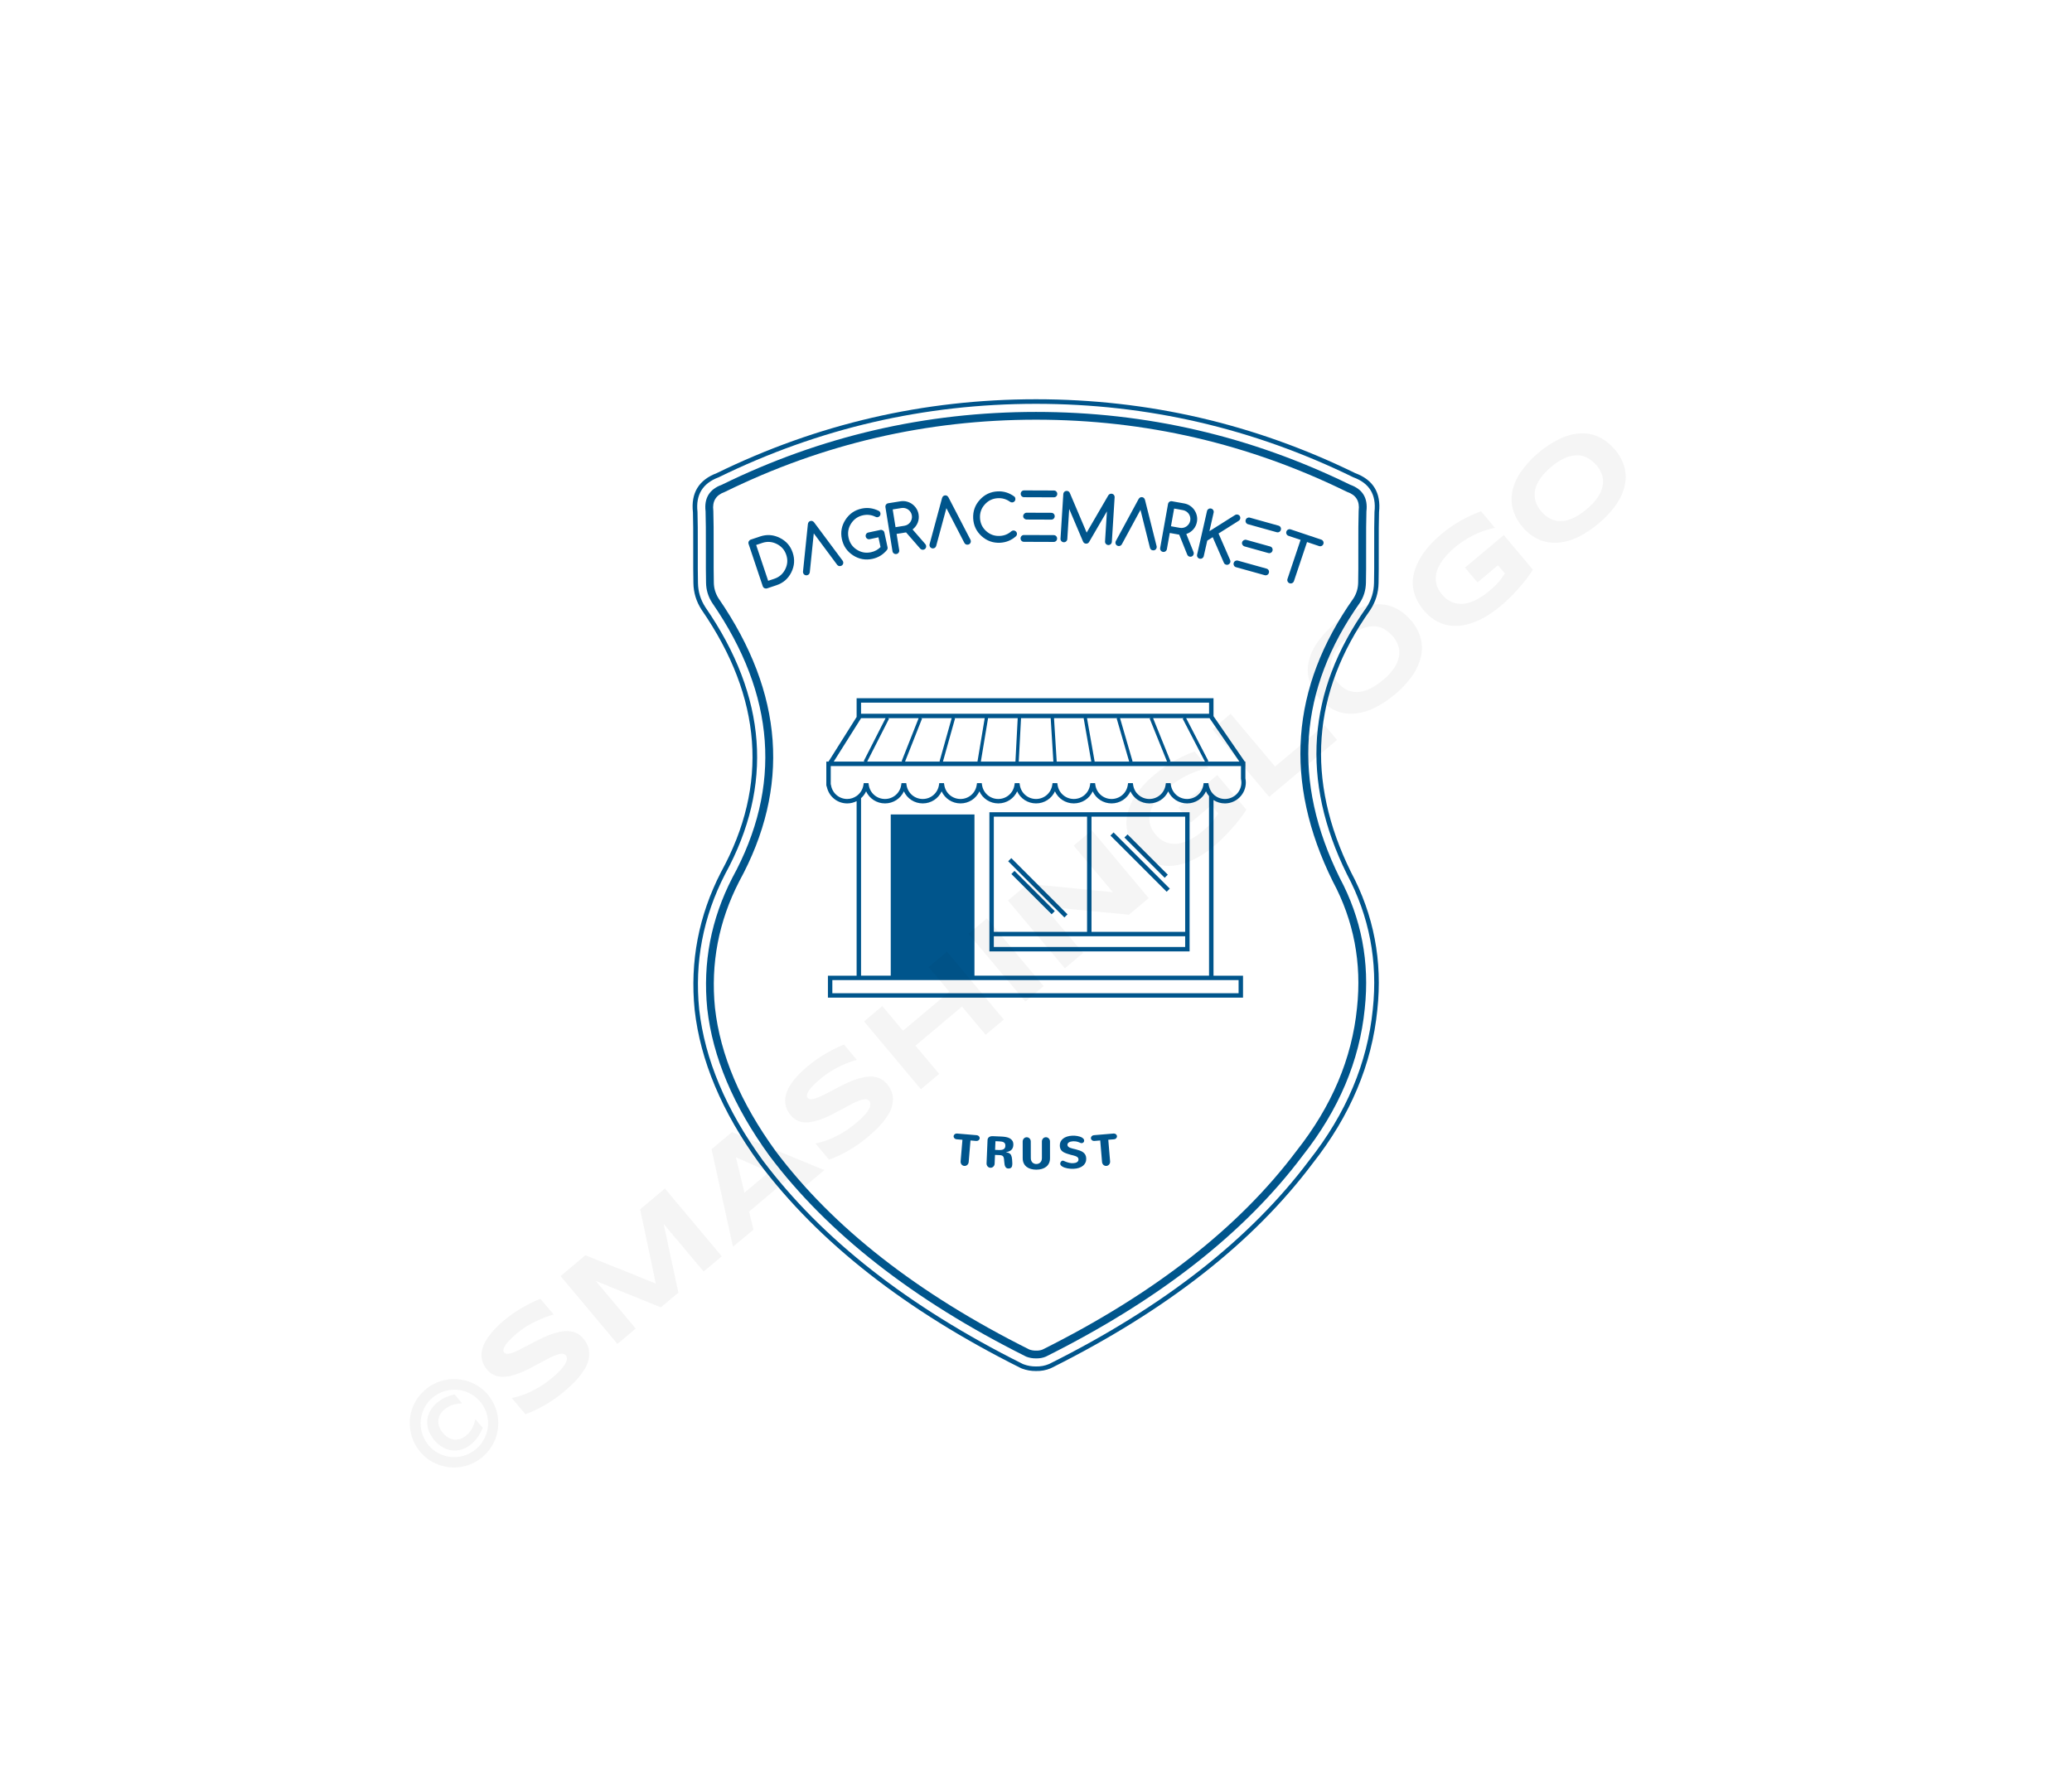 <svg xmlns:mydata="http://www.w3.org/2000/svg" mydata:contrastcolor="ffffff" mydata:template="SingleColorHex1" mydata:presentation="2.5" mydata:layouttype="undefined" mydata:specialfontid="undefined" mydata:id1="008" mydata:id2="027" mydata:companyname="Dagracemarket" mydata:companytagline="trust" version="1.1" xmlns="http://www.w3.org/2000/svg" xmlns:xlink="http://www.w3.org/1999/xlink" viewBox="0 0 550 470"><g fill="#00558c" fill-rule="none" stroke="none" stroke-width="1" stroke-linecap="butt" stroke-linejoin="miter" stroke-miterlimit="10" stroke-dasharray="" stroke-dashoffset="0" font-family="none" font-weight="none" font-size="none" text-anchor="none" style="mix-blend-mode: normal"><g data-paper-data="{&quot;isGlobalGroup&quot;:true,&quot;bounds&quot;:{&quot;x&quot;:183.8512726191157,&quot;y&quot;:106,&quot;width&quot;:182.29745476176865,&quot;height&quot;:258.00000000000006}}"><g data-paper-data="{&quot;fillRule&quot;:&quot;evenodd&quot;,&quot;fillRuleOriginal&quot;:&quot;evenodd&quot;,&quot;isIcon&quot;:true,&quot;iconStyle&quot;:&quot;standalone&quot;,&quot;selectedEffects&quot;:{&quot;container&quot;:&quot;&quot;,&quot;transformation&quot;:&quot;&quot;,&quot;pattern&quot;:&quot;&quot;},&quot;bounds&quot;:{&quot;x&quot;:219.33941352388854,&quot;y&quot;:185.3720663851387,&quot;width&quot;:111.35607435039407,&quot;height&quot;:79.49328196539611},&quot;iconType&quot;:&quot;icon&quot;,&quot;rawIconId&quot;:&quot;101810&quot;,&quot;combineTerms&quot;:&quot;store&quot;,&quot;isDetailed&quot;:false,&quot;suitableAsStandaloneIcon&quot;:true}" fill-rule="evenodd"><path d="M330.695,207.749c0,3.06 -2.49,5.55 -5.551,5.55c-1.115,0 -2.155,-0.326 -3.025,-0.895v46.631h7.832v5.831h-110.186v-5.831h7.619v-46.337c-0.752,0.381 -1.597,0.601 -2.496,0.601c-2.577,0 -4.76,-1.742 -5.367,-4.208l-0.182,-0.588v-6.303h0.581l7.464,-11.854v-4.975h94.734v4.765l8.293,12.063h0.172v0.25l0.016,0.925h-0.016v3.288c0.075,0.366 0.111,0.731 0.111,1.086zM320.942,186.546h-92.383v2.953h92.383zM253.294,190.673l0.22,0.062l-3.218,11.465h9.258l-0.088,-0.015l1.918,-11.513zM320.479,202.2h1.641l6.874,-0.001l-6.871,-9.991l-0.588,-0.854l-0.469,-0.681h-6.205l5.898,11.382zM228.56,190.686l-1.175,1.865l-6.076,9.649h8.245l-0.28,-0.142l5.796,-11.384h-6.502zM243.845,190.674h-8.14l0.279,0.142l-5.796,11.384h9.41l-0.264,-0.105zM252.616,190.674h-8.129l0.265,0.103l-4.511,11.423h9.378l-0.22,-0.062zM262.183,190.674l0.091,0.015l-1.916,11.511h9.182l0.605,-11.526zM278.9,190.674h-7.874l-0.606,11.526h9.191zM279.781,190.674l0.712,11.526l9.184,0.001l-2.025,-11.508l0.112,-0.02zM296.638,190.674h-8.097l2.027,11.509l-0.108,0.019h9.276l-3.324,-11.462zM305.442,190.674h-8.13l3.324,11.462l-0.227,0.065h9.38l-4.615,-11.418zM310.431,202.2h9.411l-5.9,-11.381l0.281,-0.146h-8.142l4.615,11.419zM220.515,203.376v4.813l0.068,0.223c0.33,2.151 2.141,3.711 4.305,3.711c0.93,0 1.785,-0.301 2.496,-0.802c0.212,-0.148 0.406,-0.314 0.588,-0.497c0.222,-0.223 0.418,-0.468 0.588,-0.737c0.312,-0.497 0.54,-1.057 0.636,-1.674l0.077,-0.498h1.261l0.076,0.498c0.33,2.151 2.141,3.711 4.305,3.711c2.165,0 3.977,-1.56 4.307,-3.711l0.077,-0.498h1.261l0.076,0.498c0.33,2.151 2.141,3.711 4.305,3.711c2.164,0 3.974,-1.56 4.305,-3.711l0.076,-0.498h1.255l0.077,0.498c0.33,2.151 2.141,3.711 4.306,3.711c2.165,0 3.976,-1.56 4.306,-3.711l0.077,-0.498h1.256l0.077,0.498c0.331,2.15 2.142,3.711 4.305,3.711c2.165,0 3.975,-1.56 4.306,-3.711l0.077,-0.498h1.262l0.077,0.498c0.33,2.15 2.14,3.71 4.305,3.71c2.165,0 3.976,-1.56 4.306,-3.711l0.077,-0.498h1.262l0.077,0.498c0.332,2.151 2.144,3.711 4.306,3.711c2.164,0 3.974,-1.56 4.305,-3.711l0.077,-0.498h1.261l0.077,0.498c0.332,2.151 2.144,3.711 4.306,3.711c2.164,0 3.974,-1.56 4.304,-3.71l0.077,-0.498h1.266l0.077,0.498c0.331,2.151 2.141,3.711 4.305,3.711c2.164,0 3.975,-1.56 4.305,-3.71l0.077,-0.498h1.256l0.077,0.498c0.332,2.151 2.144,3.711 4.307,3.711c2.164,0 3.975,-1.56 4.306,-3.711l0.077,-0.498h1.261l0.077,0.498c0.025,0.147 0.068,0.285 0.105,0.426c0.126,0.487 0.324,0.935 0.589,1.336c0.173,0.259 0.368,0.497 0.589,0.712c0.787,0.766 1.849,1.237 3.025,1.237c2.414,0 4.377,-1.963 4.377,-4.376c0,-0.294 -0.032,-0.599 -0.096,-0.906l-0.014,-0.12v-3.347zM258.664,259.034h62.269v-47.668c-0.321,-0.38 -0.598,-0.802 -0.812,-1.264c-0.885,1.917 -2.806,3.196 -5.012,3.196c-2.208,0 -4.127,-1.277 -5.012,-3.194c-0.886,1.917 -2.803,3.194 -5.013,3.194c-2.207,0 -4.126,-1.278 -5.011,-3.197c-0.885,1.918 -2.803,3.197 -5.013,3.197c-2.206,0 -4.124,-1.277 -5.009,-3.196c-0.889,1.918 -2.803,3.196 -5.012,3.196c-2.207,0 -4.126,-1.278 -5.011,-3.196c-0.888,1.917 -2.806,3.196 -5.014,3.196c-2.208,0 -4.127,-1.277 -5.012,-3.194c-0.886,1.917 -2.806,3.194 -5.013,3.194c-2.207,0 -4.126,-1.277 -5.012,-3.194c-0.886,1.917 -2.805,3.194 -5.013,3.194c-2.208,0 -4.127,-1.277 -5.013,-3.194c-0.886,1.917 -2.803,3.194 -5.012,3.194c-2.208,0 -4.126,-1.277 -5.012,-3.194c-0.888,1.917 -2.806,3.194 -5.014,3.194c-2.208,0 -4.127,-1.277 -5.012,-3.194c-0.322,0.696 -0.783,1.305 -1.342,1.801v47.129h7.881v-42.807h22.224zM262.63,215.641v36.947h53.142v-36.947zM263.804,216.815h24.753v30.577h-24.753zM314.595,247.393h-24.863v-30.578h24.863zM309.686,236.751l0.829,-0.829l-14.922,-14.922l-0.416,0.416l-0.416,0.415zM309.571,232.632l0.416,-0.416l-10.69,-10.689l-0.83,0.83l10.69,10.687zM268.446,227.826l-0.83,0.83l14.92,14.921l0.832,-0.832zM268.463,232.04l10.689,10.689l0.829,-0.829l-10.687,-10.689zM314.595,251.414h-50.791v-2.847h50.791zM220.94,263.69h107.837v-3.482h-107.837z" data-paper-data="{&quot;isPathIcon&quot;:true}"></path></g><g fill-rule="nonzero"><path d="M205.541,153.655c1.311,-0.439 2.275,-1.278 2.891,-2.517c0.312,-0.627 0.491,-1.255 0.538,-1.886c0.047,-0.631 -0.042,-1.28 -0.266,-1.949c-0.437,-1.305 -1.279,-2.268 -2.525,-2.889c-1.246,-0.62 -2.521,-0.712 -3.827,-0.275l-1.634,0.548l3.188,9.515zM201.778,142.425c1.78,-0.596 3.516,-0.473 5.208,0.37c0.85,0.423 1.558,0.958 2.126,1.605c0.568,0.647 1.003,1.423 1.307,2.329c0.598,1.785 0.476,3.524 -0.367,5.217c-0.839,1.685 -2.152,2.827 -3.937,3.425l-2.492,0.835c-0.119,0.04 -0.238,0.054 -0.359,0.044c-0.121,-0.011 -0.233,-0.041 -0.336,-0.09c-0.104,-0.049 -0.196,-0.119 -0.277,-0.209c-0.081,-0.09 -0.142,-0.194 -0.181,-0.313l-3.763,-11.23c-0.04,-0.119 -0.054,-0.238 -0.044,-0.359c0.011,-0.121 0.042,-0.232 0.095,-0.333c0.053,-0.102 0.124,-0.193 0.214,-0.274c0.09,-0.081 0.194,-0.142 0.313,-0.181z" data-paper-data="{&quot;glyphName&quot;:&quot;D&quot;,&quot;glyphIndex&quot;:0,&quot;firstGlyphOfWord&quot;:true,&quot;word&quot;:1}"></path><path d="M214.954,151.949c-0.072,0.403 -0.291,0.656 -0.659,0.757c-0.126,0.035 -0.247,0.045 -0.364,0.029c-0.116,-0.015 -0.225,-0.052 -0.327,-0.109c-0.101,-0.058 -0.188,-0.132 -0.261,-0.225c-0.073,-0.092 -0.126,-0.201 -0.161,-0.327c-0.032,-0.115 -0.04,-0.24 -0.023,-0.374l1.29,-12.543c0.064,-0.454 0.285,-0.733 0.663,-0.838c0.378,-0.104 0.711,0.022 0.999,0.38l7.529,10.114c0.081,0.102 0.138,0.213 0.171,0.333c0.035,0.126 0.045,0.247 0.029,0.364c-0.015,0.116 -0.052,0.225 -0.109,0.327c-0.058,0.101 -0.134,0.189 -0.229,0.262c-0.095,0.073 -0.203,0.127 -0.323,0.16c-0.384,0.106 -0.704,0.002 -0.962,-0.31l-6.202,-8.346z" data-paper-data="{&quot;glyphName&quot;:&quot;Λ&quot;,&quot;glyphIndex&quot;:1,&quot;word&quot;:1}"></path><path d="M235.597,145.296c0.05,0.234 0.004,0.465 -0.139,0.693c-1.028,1.256 -2.32,2.052 -3.877,2.386c-1.847,0.397 -3.56,0.084 -5.141,-0.938c-1.581,-1.022 -2.57,-2.456 -2.966,-4.303c-0.395,-1.841 -0.082,-3.552 0.94,-5.133c1.026,-1.588 2.46,-2.579 4.301,-2.975c1.58,-0.339 3.118,-0.126 4.615,0.641c0.187,0.111 0.308,0.297 0.364,0.559c0.027,0.128 0.03,0.249 0.009,0.365c-0.022,0.115 -0.064,0.222 -0.128,0.32c-0.063,0.098 -0.144,0.181 -0.243,0.249c-0.099,0.068 -0.21,0.115 -0.332,0.141c-0.228,0.049 -0.449,0.009 -0.663,-0.119c-0.494,-0.243 -1.015,-0.399 -1.562,-0.467c-0.547,-0.069 -1.107,-0.041 -1.68,0.082c-1.357,0.291 -2.413,1.022 -3.169,2.191c-0.747,1.155 -0.974,2.412 -0.683,3.769c0.293,1.363 1.017,2.417 2.172,3.164c1.162,0.751 2.424,0.98 3.787,0.688c1.007,-0.216 1.851,-0.674 2.533,-1.373l-0.555,-2.586l-2.303,0.495c-0.25,0.054 -0.478,0.014 -0.685,-0.119c-0.206,-0.133 -0.336,-0.325 -0.39,-0.575c-0.026,-0.122 -0.029,-0.243 -0.008,-0.361c0.021,-0.118 0.063,-0.226 0.127,-0.324c0.063,-0.098 0.143,-0.181 0.239,-0.248c0.096,-0.067 0.208,-0.115 0.336,-0.142l3.195,-0.686c0.117,-0.025 0.233,-0.025 0.349,-0.001c0.116,0.025 0.223,0.069 0.321,0.132c0.098,0.063 0.182,0.144 0.253,0.242c0.071,0.098 0.118,0.206 0.143,0.323z" data-paper-data="{&quot;glyphName&quot;:&quot;G&quot;,&quot;glyphIndex&quot;:2,&quot;word&quot;:1}"></path><path d="M236.962,135.25l0.754,4.71l2.359,-0.377c0.326,-0.052 0.622,-0.163 0.889,-0.332c0.267,-0.169 0.488,-0.379 0.664,-0.629c0.176,-0.25 0.303,-0.527 0.381,-0.83c0.078,-0.303 0.092,-0.615 0.04,-0.935c-0.052,-0.326 -0.163,-0.622 -0.332,-0.889c-0.169,-0.267 -0.378,-0.49 -0.626,-0.669c-0.248,-0.179 -0.525,-0.308 -0.831,-0.386c-0.306,-0.078 -0.619,-0.091 -0.94,-0.04zM236.904,146.338l-1.871,-11.695c-0.02,-0.124 -0.016,-0.244 0.011,-0.36c0.027,-0.117 0.075,-0.222 0.144,-0.317c0.068,-0.094 0.152,-0.173 0.252,-0.235c0.1,-0.062 0.214,-0.103 0.343,-0.124l3.252,-0.52c0.567,-0.091 1.12,-0.067 1.658,0.072c0.538,0.139 1.024,0.366 1.457,0.683c0.434,0.317 0.8,0.709 1.1,1.176c0.3,0.468 0.495,0.985 0.585,1.553c0.059,0.371 0.071,0.739 0.034,1.105c-0.037,0.366 -0.121,0.719 -0.254,1.06c-0.133,0.341 -0.314,0.667 -0.544,0.977c-0.23,0.31 -0.508,0.595 -0.835,0.855l3.377,3.876c0.121,0.142 0.194,0.297 0.221,0.466c0.021,0.129 0.017,0.251 -0.011,0.365c-0.028,0.114 -0.076,0.218 -0.144,0.313c-0.068,0.094 -0.154,0.173 -0.256,0.235c-0.102,0.062 -0.215,0.104 -0.339,0.123c-0.315,0.05 -0.594,-0.055 -0.837,-0.315l-3.736,-4.285l-2.511,0.402l0.689,4.306c0.04,0.247 -0.014,0.472 -0.16,0.674c-0.146,0.202 -0.343,0.323 -0.59,0.362c-0.247,0.04 -0.472,-0.014 -0.674,-0.16c-0.202,-0.146 -0.323,-0.343 -0.362,-0.59z" data-paper-data="{&quot;glyphName&quot;:&quot;R&quot;,&quot;glyphIndex&quot;:3,&quot;word&quot;:1}"></path><path d="M248.501,144.947c-0.136,0.387 -0.393,0.6 -0.772,0.641c-0.13,0.014 -0.251,0.004 -0.364,-0.03c-0.112,-0.034 -0.214,-0.087 -0.305,-0.16c-0.091,-0.073 -0.165,-0.161 -0.221,-0.264c-0.057,-0.103 -0.092,-0.219 -0.106,-0.349c-0.013,-0.119 -0,-0.243 0.037,-0.373l3.29,-12.172c0.136,-0.438 0.399,-0.678 0.789,-0.72c0.39,-0.042 0.698,0.137 0.924,0.536l5.805,11.193c0.064,0.113 0.102,0.232 0.116,0.357c0.014,0.13 0.004,0.251 -0.03,0.364c-0.034,0.112 -0.087,0.214 -0.16,0.305c-0.073,0.091 -0.162,0.165 -0.268,0.222c-0.105,0.057 -0.22,0.092 -0.345,0.106c-0.396,0.043 -0.696,-0.111 -0.899,-0.461l-4.779,-9.235z" data-paper-data="{&quot;glyphName&quot;:&quot;Λ&quot;,&quot;glyphIndex&quot;:4,&quot;word&quot;:1}"></path><path d="M268.997,140.842c0.125,-0.006 0.243,0.012 0.353,0.055c0.11,0.043 0.209,0.102 0.295,0.177c0.086,0.075 0.156,0.167 0.21,0.276c0.054,0.108 0.084,0.225 0.09,0.35c0.012,0.239 -0.071,0.459 -0.249,0.662c-1.216,1.075 -2.62,1.652 -4.211,1.732c-1.886,0.095 -3.527,-0.49 -4.924,-1.752c-1.396,-1.263 -2.142,-2.837 -2.236,-4.724c-0.094,-1.881 0.49,-3.519 1.753,-4.915c1.268,-1.402 2.843,-2.15 4.723,-2.245c1.614,-0.081 3.098,0.377 4.452,1.374c0.167,0.145 0.257,0.349 0.27,0.61c0.007,0.131 -0.01,0.251 -0.05,0.361c-0.04,0.11 -0.099,0.209 -0.177,0.295c-0.078,0.087 -0.172,0.155 -0.28,0.206c-0.109,0.051 -0.225,0.08 -0.35,0.086c-0.222,0.011 -0.433,-0.064 -0.635,-0.224c-0.449,-0.319 -0.938,-0.557 -1.467,-0.712c-0.529,-0.156 -1.086,-0.219 -1.671,-0.19c-1.386,0.07 -2.546,0.62 -3.48,1.653c-0.923,1.02 -1.349,2.224 -1.28,3.61c0.07,1.392 0.615,2.549 1.635,3.472c1.026,0.928 2.235,1.357 3.627,1.288c1.187,-0.06 2.214,-0.478 3.081,-1.257c0.143,-0.11 0.316,-0.172 0.52,-0.188z" data-paper-data="{&quot;glyphName&quot;:&quot;C&quot;,&quot;glyphIndex&quot;:5,&quot;word&quot;:1}"></path><path d="M279.744,130.224c0.125,0 0.243,0.024 0.354,0.07c0.111,0.046 0.207,0.11 0.289,0.193c0.082,0.083 0.146,0.18 0.191,0.291c0.045,0.111 0.067,0.229 0.067,0.354c-0,0.131 -0.024,0.25 -0.07,0.358c-0.046,0.108 -0.11,0.203 -0.193,0.285c-0.083,0.082 -0.18,0.146 -0.291,0.191c-0.111,0.045 -0.229,0.067 -0.354,0.067l-7.893,-0.028c-0.131,-0 -0.25,-0.024 -0.358,-0.07c-0.108,-0.046 -0.203,-0.11 -0.285,-0.193c-0.082,-0.083 -0.146,-0.178 -0.191,-0.287c-0.045,-0.108 -0.067,-0.228 -0.067,-0.359c0,-0.125 0.024,-0.243 0.07,-0.354c0.046,-0.111 0.11,-0.207 0.193,-0.289c0.083,-0.082 0.178,-0.146 0.287,-0.191c0.108,-0.045 0.228,-0.067 0.359,-0.067zM279.702,142.068c0.125,0 0.243,0.024 0.354,0.07c0.111,0.046 0.207,0.11 0.289,0.193c0.082,0.083 0.146,0.18 0.191,0.291c0.045,0.111 0.067,0.229 0.067,0.354c-0,0.131 -0.024,0.25 -0.07,0.358c-0.046,0.108 -0.11,0.203 -0.193,0.285c-0.083,0.082 -0.18,0.146 -0.291,0.191c-0.111,0.045 -0.229,0.067 -0.354,0.067l-7.893,-0.028c-0.131,-0 -0.25,-0.024 -0.358,-0.07c-0.108,-0.046 -0.203,-0.11 -0.285,-0.193c-0.082,-0.083 -0.146,-0.178 -0.191,-0.287c-0.045,-0.108 -0.067,-0.228 -0.067,-0.359c0,-0.125 0.024,-0.243 0.07,-0.354c0.046,-0.111 0.11,-0.207 0.193,-0.289c0.083,-0.082 0.178,-0.146 0.287,-0.191c0.108,-0.045 0.228,-0.067 0.359,-0.067zM279.066,136.144c0.125,0 0.243,0.024 0.354,0.07c0.111,0.046 0.207,0.11 0.289,0.193c0.082,0.083 0.146,0.18 0.191,0.291c0.045,0.111 0.067,0.229 0.067,0.354c-0,0.131 -0.024,0.25 -0.07,0.358c-0.046,0.108 -0.11,0.203 -0.193,0.285c-0.083,0.082 -0.18,0.146 -0.291,0.191c-0.111,0.045 -0.229,0.067 -0.354,0.067l-6.587,-0.023c-0.21,-0.006 -0.412,-0.095 -0.605,-0.267c-0.181,-0.166 -0.272,-0.379 -0.271,-0.641c0,-0.114 0.024,-0.225 0.069,-0.333c0.046,-0.108 0.109,-0.203 0.189,-0.285c0.08,-0.082 0.173,-0.149 0.278,-0.2c0.105,-0.051 0.221,-0.079 0.346,-0.084z" data-paper-data="{&quot;glyphName&quot;:&quot;Ξ&quot;,&quot;glyphIndex&quot;:6,&quot;word&quot;:1}"></path><path d="M281.507,143l0.741,-11.821c0.008,-0.125 0.038,-0.241 0.09,-0.349c0.052,-0.108 0.122,-0.2 0.21,-0.278c0.087,-0.077 0.187,-0.135 0.297,-0.174c0.111,-0.039 0.231,-0.054 0.362,-0.046c0.352,0.022 0.609,0.201 0.77,0.536l4.469,10.531l5.75,-9.89c0.225,-0.311 0.502,-0.456 0.831,-0.435c0.125,0.008 0.241,0.038 0.349,0.09c0.108,0.052 0.2,0.122 0.278,0.21c0.077,0.087 0.135,0.188 0.173,0.302c0.038,0.114 0.054,0.233 0.046,0.358l-0.741,11.821c-0.016,0.25 -0.117,0.457 -0.304,0.622c-0.187,0.165 -0.405,0.24 -0.655,0.224c-0.25,-0.016 -0.457,-0.117 -0.622,-0.304c-0.165,-0.187 -0.24,-0.405 -0.224,-0.655l0.501,-7.988l-4.753,8.175c-0.195,0.29 -0.465,0.424 -0.812,0.402c-0.375,-0.024 -0.639,-0.222 -0.792,-0.597l-3.658,-8.608l-0.501,7.988c-0.016,0.25 -0.117,0.457 -0.304,0.622c-0.187,0.165 -0.405,0.24 -0.655,0.224c-0.25,-0.016 -0.457,-0.117 -0.622,-0.304c-0.165,-0.187 -0.24,-0.405 -0.224,-0.655z" data-paper-data="{&quot;glyphName&quot;:&quot;M&quot;,&quot;glyphIndex&quot;:7,&quot;word&quot;:1}"></path><path d="M297.779,144.514c-0.221,0.345 -0.521,0.493 -0.899,0.446c-0.13,-0.016 -0.245,-0.054 -0.347,-0.112c-0.102,-0.059 -0.188,-0.134 -0.26,-0.226c-0.072,-0.092 -0.123,-0.195 -0.155,-0.308c-0.032,-0.113 -0.039,-0.234 -0.023,-0.364c0.015,-0.119 0.056,-0.237 0.122,-0.354l6.005,-11.087c0.233,-0.395 0.544,-0.568 0.934,-0.519c0.389,0.049 0.648,0.294 0.776,0.734l3.071,12.229c0.036,0.125 0.046,0.249 0.03,0.374c-0.016,0.13 -0.054,0.245 -0.112,0.347c-0.059,0.102 -0.134,0.188 -0.226,0.26c-0.092,0.072 -0.196,0.123 -0.312,0.154c-0.116,0.031 -0.236,0.039 -0.36,0.024c-0.395,-0.05 -0.651,-0.268 -0.769,-0.656l-2.524,-10.087z" data-paper-data="{&quot;glyphName&quot;:&quot;Λ&quot;,&quot;glyphIndex&quot;:8,&quot;word&quot;:1}"></path><path d="M311.666,135.019l-0.839,4.696l2.352,0.42c0.325,0.058 0.641,0.051 0.949,-0.021c0.308,-0.072 0.586,-0.197 0.834,-0.375c0.249,-0.178 0.46,-0.398 0.633,-0.658c0.174,-0.261 0.289,-0.551 0.346,-0.87c0.058,-0.325 0.051,-0.641 -0.021,-0.949c-0.072,-0.308 -0.196,-0.587 -0.37,-0.838c-0.175,-0.251 -0.394,-0.463 -0.658,-0.638c-0.264,-0.174 -0.555,-0.29 -0.874,-0.347zM307.962,145.47l2.082,-11.659c0.022,-0.123 0.065,-0.235 0.129,-0.337c0.064,-0.101 0.144,-0.185 0.24,-0.252c0.096,-0.067 0.201,-0.113 0.315,-0.139c0.114,-0.026 0.236,-0.027 0.365,-0.004l3.242,0.579c0.566,0.101 1.08,0.305 1.542,0.613c0.462,0.308 0.846,0.683 1.151,1.124c0.305,0.442 0.523,0.933 0.651,1.473c0.129,0.54 0.143,1.093 0.042,1.659c-0.066,0.37 -0.176,0.721 -0.331,1.055c-0.155,0.334 -0.351,0.639 -0.589,0.918c-0.238,0.278 -0.516,0.526 -0.835,0.744c-0.319,0.217 -0.676,0.395 -1.07,0.533l1.913,4.771c0.067,0.174 0.086,0.345 0.056,0.513c-0.023,0.129 -0.066,0.242 -0.13,0.341c-0.064,0.098 -0.144,0.181 -0.239,0.248c-0.096,0.067 -0.202,0.113 -0.319,0.138c-0.117,0.025 -0.237,0.027 -0.361,0.005c-0.314,-0.056 -0.542,-0.247 -0.686,-0.573l-2.118,-5.276l-2.503,-0.447l-0.767,4.292c-0.044,0.246 -0.168,0.441 -0.373,0.584c-0.205,0.143 -0.43,0.192 -0.677,0.148c-0.246,-0.044 -0.441,-0.168 -0.584,-0.373c-0.143,-0.205 -0.192,-0.43 -0.148,-0.677z" data-paper-data="{&quot;glyphName&quot;:&quot;R&quot;,&quot;glyphIndex&quot;:9,&quot;word&quot;:1}"></path><path d="M320.39,135.693c0.055,-0.244 0.189,-0.433 0.4,-0.565c0.211,-0.133 0.439,-0.172 0.683,-0.116c0.244,0.055 0.433,0.189 0.565,0.4c0.133,0.211 0.172,0.439 0.116,0.683l-1.12,4.926l6.791,-4.275c0.225,-0.141 0.459,-0.184 0.703,-0.129c0.122,0.028 0.232,0.076 0.33,0.145c0.098,0.069 0.178,0.153 0.24,0.252c0.062,0.099 0.103,0.207 0.123,0.325c0.02,0.118 0.016,0.238 -0.012,0.36c-0.055,0.244 -0.189,0.433 -0.4,0.565l-5.353,3.377l3.08,7.045c0.076,0.181 0.093,0.36 0.053,0.537c-0.026,0.116 -0.075,0.225 -0.144,0.326c-0.07,0.101 -0.153,0.184 -0.249,0.25c-0.097,0.066 -0.203,0.111 -0.32,0.137c-0.117,0.026 -0.236,0.025 -0.358,-0.003c-0.327,-0.074 -0.546,-0.255 -0.655,-0.543l-2.958,-6.772l-1.44,0.907l-0.936,4.119c-0.055,0.244 -0.189,0.433 -0.4,0.565c-0.211,0.133 -0.439,0.172 -0.683,0.116c-0.244,-0.055 -0.433,-0.189 -0.565,-0.4c-0.133,-0.211 -0.172,-0.439 -0.116,-0.683z" data-paper-data="{&quot;glyphName&quot;:&quot;K&quot;,&quot;glyphIndex&quot;:10,&quot;word&quot;:1}"></path><path d="M339.371,139.554c0.121,0.034 0.228,0.087 0.323,0.161c0.095,0.074 0.171,0.161 0.228,0.263c0.057,0.102 0.093,0.212 0.107,0.331c0.014,0.119 0.004,0.239 -0.029,0.359c-0.035,0.126 -0.089,0.235 -0.162,0.327c-0.073,0.092 -0.16,0.166 -0.262,0.224c-0.102,0.057 -0.212,0.093 -0.331,0.107c-0.119,0.014 -0.239,0.004 -0.359,-0.029l-7.603,-2.12c-0.126,-0.035 -0.235,-0.089 -0.327,-0.162c-0.092,-0.073 -0.166,-0.16 -0.224,-0.262c-0.057,-0.102 -0.093,-0.211 -0.108,-0.327c-0.015,-0.116 -0.005,-0.238 0.03,-0.364c0.034,-0.121 0.087,-0.228 0.161,-0.323c0.074,-0.095 0.161,-0.171 0.263,-0.228c0.102,-0.057 0.211,-0.093 0.327,-0.108c0.116,-0.015 0.238,-0.005 0.364,0.03zM336.191,150.962c0.121,0.034 0.228,0.087 0.323,0.161c0.095,0.074 0.171,0.161 0.228,0.263c0.057,0.102 0.093,0.212 0.107,0.331c0.014,0.119 0.004,0.239 -0.029,0.359c-0.035,0.126 -0.089,0.235 -0.162,0.327c-0.073,0.092 -0.16,0.166 -0.262,0.224c-0.102,0.057 -0.212,0.093 -0.331,0.107c-0.119,0.014 -0.239,0.004 -0.359,-0.029l-7.603,-2.12c-0.126,-0.035 -0.235,-0.089 -0.327,-0.162c-0.092,-0.073 -0.166,-0.16 -0.224,-0.262c-0.057,-0.102 -0.093,-0.211 -0.108,-0.327c-0.015,-0.116 -0.005,-0.238 0.03,-0.364c0.034,-0.121 0.087,-0.228 0.161,-0.323c0.074,-0.095 0.161,-0.171 0.263,-0.228c0.102,-0.057 0.211,-0.093 0.327,-0.108c0.116,-0.015 0.238,-0.005 0.364,0.03zM337.148,145.081c0.121,0.034 0.228,0.087 0.323,0.161c0.095,0.074 0.171,0.161 0.228,0.263c0.057,0.102 0.093,0.212 0.107,0.331c0.014,0.119 0.004,0.239 -0.029,0.359c-0.035,0.126 -0.089,0.235 -0.162,0.327c-0.073,0.092 -0.16,0.166 -0.262,0.224c-0.102,0.057 -0.212,0.093 -0.331,0.107c-0.119,0.014 -0.239,0.004 -0.359,-0.029l-6.345,-1.769c-0.201,-0.062 -0.372,-0.201 -0.513,-0.417c-0.131,-0.208 -0.161,-0.438 -0.091,-0.69c0.031,-0.11 0.082,-0.21 0.155,-0.302c0.073,-0.092 0.159,-0.167 0.258,-0.225c0.099,-0.058 0.206,-0.098 0.321,-0.119c0.115,-0.021 0.234,-0.018 0.356,0.011z" data-paper-data="{&quot;glyphName&quot;:&quot;Ξ&quot;,&quot;glyphIndex&quot;:11,&quot;word&quot;:1}"></path><path d="M350.142,144.978l-3.196,-1.071l-3.476,10.372c-0.08,0.237 -0.231,0.412 -0.454,0.523c-0.223,0.111 -0.454,0.127 -0.691,0.047c-0.237,-0.08 -0.412,-0.231 -0.523,-0.454c-0.111,-0.223 -0.127,-0.454 -0.047,-0.691l3.476,-10.372l-3.196,-1.071c-0.237,-0.08 -0.412,-0.231 -0.523,-0.454c-0.111,-0.223 -0.127,-0.454 -0.047,-0.691c0.08,-0.237 0.231,-0.412 0.454,-0.523c0.223,-0.111 0.454,-0.127 0.691,-0.047l8.107,2.717c0.237,0.08 0.412,0.231 0.523,0.454c0.111,0.223 0.127,0.454 0.047,0.691c-0.08,0.237 -0.231,0.412 -0.454,0.523c-0.223,0.111 -0.454,0.127 -0.691,0.047z" data-paper-data="{&quot;glyphName&quot;:&quot;T&quot;,&quot;glyphIndex&quot;:12,&quot;lastGlyphOfWord&quot;:true,&quot;word&quot;:1}"></path></g><g fill-rule="nonzero"><path d="M253.895,302.469c-0.111,-0.009 -0.215,-0.039 -0.312,-0.087c-0.097,-0.049 -0.179,-0.111 -0.248,-0.186c-0.069,-0.076 -0.122,-0.161 -0.158,-0.257c-0.036,-0.096 -0.05,-0.196 -0.041,-0.3c0.009,-0.104 0.039,-0.201 0.091,-0.291c0.052,-0.09 0.119,-0.167 0.199,-0.23c0.081,-0.063 0.173,-0.11 0.276,-0.142c0.103,-0.032 0.211,-0.043 0.322,-0.034l5.264,0.445c0.111,0.009 0.215,0.039 0.312,0.087c0.097,0.049 0.179,0.111 0.248,0.186c0.069,0.076 0.122,0.162 0.158,0.26c0.036,0.098 0.05,0.199 0.041,0.303c-0.009,0.104 -0.039,0.2 -0.091,0.288c-0.052,0.089 -0.118,0.164 -0.199,0.227c-0.081,0.063 -0.173,0.11 -0.276,0.142c-0.103,0.032 -0.211,0.043 -0.322,0.034l-1.545,-0.13l-0.483,5.725c-0.013,0.158 -0.054,0.302 -0.121,0.434c-0.067,0.132 -0.154,0.244 -0.261,0.338c-0.107,0.094 -0.227,0.164 -0.36,0.211c-0.134,0.047 -0.275,0.064 -0.425,0.051c-0.15,-0.013 -0.287,-0.053 -0.411,-0.122c-0.124,-0.069 -0.23,-0.158 -0.317,-0.268c-0.087,-0.11 -0.153,-0.236 -0.198,-0.377c-0.044,-0.141 -0.06,-0.291 -0.046,-0.448l0.483,-5.725z" data-paper-data="{&quot;glyphName&quot;:&quot;T&quot;,&quot;glyphIndex&quot;:0,&quot;firstGlyphOfWord&quot;:true,&quot;word&quot;:1}"></path><path d="M264.019,308.95c-0.007,0.158 -0.041,0.304 -0.103,0.439c-0.062,0.134 -0.144,0.251 -0.246,0.349c-0.103,0.098 -0.22,0.173 -0.351,0.225c-0.132,0.052 -0.272,0.075 -0.423,0.069c-0.15,-0.006 -0.289,-0.041 -0.415,-0.105c-0.127,-0.063 -0.236,-0.148 -0.328,-0.254c-0.092,-0.106 -0.163,-0.229 -0.213,-0.368c-0.05,-0.139 -0.072,-0.288 -0.065,-0.446l0.264,-6.208c0.008,-0.177 0.05,-0.331 0.127,-0.461c0.077,-0.13 0.177,-0.237 0.3,-0.32c0.123,-0.084 0.266,-0.144 0.428,-0.182c0.162,-0.038 0.331,-0.052 0.509,-0.045l2.318,0.099c0.428,0.018 0.837,0.064 1.228,0.136c0.391,0.073 0.732,0.192 1.024,0.359c0.292,0.167 0.522,0.391 0.689,0.672c0.168,0.281 0.242,0.642 0.223,1.081c-0.01,0.239 -0.053,0.464 -0.127,0.675c-0.075,0.211 -0.189,0.399 -0.343,0.565c-0.154,0.165 -0.352,0.304 -0.594,0.415c-0.242,0.111 -0.536,0.189 -0.881,0.232l-0.001,0.023c0.245,0.041 0.454,0.096 0.627,0.163c0.173,0.067 0.319,0.153 0.438,0.256c0.119,0.104 0.214,0.226 0.285,0.368c0.071,0.142 0.128,0.309 0.17,0.499c0.042,0.191 0.073,0.408 0.094,0.65c0.021,0.242 0.038,0.516 0.052,0.822c0.004,0.085 0.006,0.167 0.007,0.246c0,0.079 -0.001,0.157 -0.004,0.234c-0.007,0.166 -0.029,0.317 -0.066,0.455c-0.037,0.137 -0.096,0.255 -0.177,0.351c-0.081,0.097 -0.191,0.17 -0.328,0.221c-0.137,0.05 -0.312,0.071 -0.524,0.062c-0.193,-0.008 -0.352,-0.059 -0.477,-0.154c-0.125,-0.094 -0.227,-0.22 -0.305,-0.378c-0.078,-0.158 -0.135,-0.339 -0.171,-0.543c-0.036,-0.204 -0.062,-0.422 -0.079,-0.655c-0.024,-0.337 -0.052,-0.619 -0.083,-0.846c-0.031,-0.227 -0.088,-0.412 -0.17,-0.555c-0.083,-0.143 -0.205,-0.246 -0.366,-0.311c-0.161,-0.065 -0.385,-0.103 -0.67,-0.115l-1.173,-0.05zM265.066,305.317c0.208,0.009 0.417,0.005 0.626,-0.011c0.209,-0.016 0.399,-0.06 0.57,-0.132c0.171,-0.072 0.312,-0.182 0.422,-0.329c0.111,-0.148 0.171,-0.349 0.182,-0.603c0.012,-0.293 -0.028,-0.515 -0.122,-0.665c-0.094,-0.151 -0.222,-0.266 -0.385,-0.346c-0.163,-0.08 -0.352,-0.134 -0.569,-0.16c-0.217,-0.027 -0.443,-0.045 -0.678,-0.055l-0.873,-0.037l-0.098,2.301z" data-paper-data="{&quot;glyphName&quot;:&quot;R&quot;,&quot;glyphIndex&quot;:1,&quot;word&quot;:1}"></path><path d="M276.565,303.052c-0,-0.158 0.028,-0.306 0.083,-0.443c0.056,-0.137 0.132,-0.257 0.228,-0.359c0.096,-0.102 0.209,-0.183 0.338,-0.241c0.129,-0.058 0.269,-0.087 0.419,-0.087c0.15,-0 0.29,0.029 0.42,0.086c0.129,0.058 0.243,0.138 0.342,0.24c0.098,0.102 0.176,0.222 0.232,0.358c0.056,0.137 0.084,0.284 0.084,0.443l0.006,4.432c0.001,0.509 -0.088,0.954 -0.267,1.334c-0.179,0.38 -0.429,0.698 -0.751,0.953c-0.322,0.255 -0.704,0.446 -1.148,0.574c-0.443,0.128 -0.929,0.192 -1.458,0.193c-0.521,0.001 -1.002,-0.061 -1.444,-0.186c-0.442,-0.125 -0.824,-0.312 -1.146,-0.563c-0.322,-0.25 -0.574,-0.566 -0.756,-0.948c-0.182,-0.382 -0.273,-0.831 -0.274,-1.348l-0.006,-4.432c-0,-0.158 0.028,-0.306 0.083,-0.443c0.056,-0.137 0.132,-0.257 0.228,-0.359c0.096,-0.102 0.209,-0.183 0.338,-0.241c0.129,-0.058 0.269,-0.087 0.419,-0.087c0.15,-0 0.29,0.029 0.42,0.086c0.129,0.058 0.243,0.138 0.342,0.24c0.098,0.102 0.176,0.222 0.232,0.358c0.056,0.137 0.084,0.284 0.084,0.443l0.011,4.397c0,0.278 0.043,0.517 0.128,0.717c0.085,0.2 0.196,0.364 0.333,0.491c0.137,0.127 0.293,0.221 0.469,0.283c0.176,0.061 0.354,0.092 0.535,0.092c0.185,-0 0.365,-0.031 0.541,-0.093c0.175,-0.062 0.332,-0.157 0.471,-0.284c0.139,-0.127 0.251,-0.292 0.338,-0.492c0.087,-0.201 0.13,-0.44 0.129,-0.718z" data-paper-data="{&quot;glyphName&quot;:&quot;U&quot;,&quot;glyphIndex&quot;:2,&quot;word&quot;:1}"></path><path d="M283.35,303.964c0.008,0.185 0.077,0.338 0.206,0.46c0.129,0.122 0.295,0.224 0.498,0.308c0.203,0.083 0.431,0.154 0.684,0.212c0.254,0.058 0.509,0.118 0.767,0.18c0.414,0.105 0.791,0.219 1.13,0.343c0.34,0.124 0.632,0.276 0.878,0.458c0.246,0.182 0.439,0.402 0.58,0.66c0.141,0.258 0.22,0.572 0.237,0.942c0.018,0.405 -0.045,0.772 -0.19,1.103c-0.145,0.331 -0.363,0.617 -0.653,0.858c-0.29,0.241 -0.646,0.432 -1.066,0.572c-0.42,0.141 -0.896,0.223 -1.428,0.247c-0.274,0.012 -0.55,0.009 -0.829,-0.012c-0.279,-0.02 -0.549,-0.055 -0.81,-0.105c-0.261,-0.05 -0.507,-0.114 -0.738,-0.192c-0.231,-0.078 -0.434,-0.17 -0.609,-0.274c-0.175,-0.104 -0.313,-0.22 -0.415,-0.349c-0.102,-0.129 -0.157,-0.268 -0.164,-0.418c-0.004,-0.096 0.012,-0.192 0.048,-0.286c0.036,-0.094 0.084,-0.18 0.145,-0.259c0.06,-0.078 0.129,-0.142 0.206,-0.192c0.077,-0.05 0.154,-0.076 0.231,-0.08c0.069,-0.003 0.137,0.005 0.204,0.026c0.067,0.02 0.134,0.045 0.203,0.075c0.069,0.03 0.14,0.062 0.213,0.098c0.073,0.035 0.151,0.067 0.233,0.094c0.271,0.107 0.575,0.202 0.911,0.283c0.336,0.081 0.685,0.114 1.047,0.097c0.197,-0.009 0.382,-0.036 0.555,-0.08c0.174,-0.045 0.325,-0.107 0.455,-0.189c0.13,-0.081 0.23,-0.183 0.302,-0.306c0.072,-0.123 0.104,-0.269 0.096,-0.439c-0.006,-0.127 -0.034,-0.24 -0.085,-0.338c-0.051,-0.098 -0.118,-0.183 -0.203,-0.254c-0.084,-0.071 -0.182,-0.133 -0.292,-0.184c-0.11,-0.051 -0.226,-0.095 -0.348,-0.132l-0.264,-0.081c-0.051,-0.013 -0.1,-0.027 -0.147,-0.043c-0.047,-0.015 -0.098,-0.029 -0.152,-0.042l-0.304,-0.073c-0.066,-0.012 -0.123,-0.024 -0.17,-0.036c-0.047,-0.011 -0.089,-0.023 -0.126,-0.035c-0.037,-0.012 -0.073,-0.024 -0.109,-0.036c-0.035,-0.012 -0.076,-0.025 -0.123,-0.038l-0.552,-0.166c-0.356,-0.111 -0.663,-0.231 -0.92,-0.358c-0.257,-0.127 -0.468,-0.274 -0.634,-0.44c-0.166,-0.166 -0.291,-0.358 -0.377,-0.577c-0.085,-0.218 -0.134,-0.474 -0.148,-0.766c-0.017,-0.385 0.047,-0.738 0.192,-1.057c0.146,-0.319 0.363,-0.596 0.652,-0.829c0.289,-0.233 0.643,-0.419 1.064,-0.558c0.42,-0.139 0.896,-0.22 1.428,-0.244c0.193,-0.009 0.403,-0.006 0.632,0.009c0.228,0.015 0.458,0.042 0.687,0.082c0.23,0.04 0.451,0.094 0.665,0.164c0.214,0.069 0.404,0.154 0.57,0.252c0.167,0.099 0.302,0.213 0.407,0.344c0.104,0.13 0.16,0.278 0.168,0.444c0.004,0.096 -0.01,0.186 -0.043,0.268c-0.033,0.083 -0.079,0.154 -0.138,0.215c-0.059,0.061 -0.129,0.109 -0.211,0.146c-0.081,0.037 -0.166,0.057 -0.255,0.061c-0.116,0.005 -0.223,-0.015 -0.321,-0.061c-0.185,-0.084 -0.357,-0.156 -0.516,-0.214c-0.159,-0.058 -0.317,-0.105 -0.473,-0.141c-0.156,-0.035 -0.316,-0.059 -0.481,-0.071c-0.165,-0.012 -0.345,-0.013 -0.542,-0.004c-0.185,0.008 -0.366,0.033 -0.544,0.074c-0.178,0.041 -0.335,0.1 -0.473,0.178c-0.137,0.078 -0.247,0.174 -0.329,0.29c-0.082,0.116 -0.119,0.254 -0.111,0.416z" data-paper-data="{&quot;glyphName&quot;:&quot;S&quot;,&quot;glyphIndex&quot;:3,&quot;word&quot;:1}"></path><path d="M290.468,302.913c-0.111,0.009 -0.219,-0.002 -0.322,-0.034c-0.103,-0.032 -0.195,-0.079 -0.276,-0.142c-0.081,-0.063 -0.147,-0.139 -0.199,-0.227c-0.052,-0.089 -0.082,-0.185 -0.091,-0.288c-0.009,-0.104 0.005,-0.205 0.041,-0.303c0.036,-0.098 0.089,-0.185 0.158,-0.26c0.069,-0.076 0.152,-0.138 0.248,-0.186c0.097,-0.049 0.201,-0.078 0.312,-0.087l5.264,-0.445c0.111,-0.009 0.219,0.002 0.322,0.034c0.103,0.032 0.195,0.079 0.276,0.142c0.081,0.063 0.147,0.14 0.199,0.23c0.052,0.09 0.083,0.188 0.091,0.291c0.009,0.104 -0.005,0.204 -0.041,0.3c-0.036,0.096 -0.089,0.182 -0.158,0.257c-0.069,0.076 -0.152,0.138 -0.248,0.186c-0.097,0.049 -0.201,0.078 -0.312,0.087l-1.545,0.13l0.483,5.725c0.013,0.158 -0.002,0.307 -0.046,0.448c-0.044,0.141 -0.111,0.267 -0.2,0.377c-0.089,0.11 -0.196,0.199 -0.32,0.268c-0.124,0.069 -0.261,0.109 -0.411,0.122c-0.15,0.013 -0.292,-0.004 -0.425,-0.051c-0.134,-0.047 -0.253,-0.117 -0.357,-0.211c-0.105,-0.094 -0.191,-0.206 -0.258,-0.338c-0.067,-0.132 -0.108,-0.276 -0.121,-0.434l-0.483,-5.725z" data-paper-data="{&quot;glyphName&quot;:&quot;T&quot;,&quot;glyphIndex&quot;:4,&quot;lastGlyphOfWord&quot;:true,&quot;word&quot;:1}"></path></g><g data-paper-data="{&quot;isContainerElementsWrapper&quot;:true}" fill-rule="evenodd"><path d="M183.936,135.985c0.067,2.198 0.092,5.482 0.076,9.851c-0.014,3.982 0.002,6.967 0.048,8.955c0.034,2.537 0.751,4.891 2.149,7.061c0.023,0.036 0.049,0.076 0.079,0.118c16.021,23.304 17.742,46.454 5.161,69.451c-0.024,0.044 -0.046,0.086 -0.067,0.126c-5.942,11.563 -8.272,23.758 -6.989,36.584c1.51,13.458 7.207,27.002 17.089,40.631c15.769,21.026 38.874,39.148 69.315,54.368c0.13,0.066 0.27,0.129 0.418,0.188c0.002,0.001 0.005,0.002 0.007,0.003c0.03,0.013 0.059,0.024 0.086,0.034c1.183,0.439 2.4,0.653 3.65,0.642c1.392,0.034 2.702,-0.206 3.928,-0.722c0.118,-0.049 0.239,-0.106 0.364,-0.172c30.389,-15.196 53.449,-33.271 69.18,-54.225c0.001,-0.002 0.002,-0.003 0.004,-0.004c9.998,-12.682 15.721,-26.264 17.169,-40.745c1.399,-13.015 -0.932,-25.211 -6.993,-36.59c-12.073,-24.47 -10.389,-47.637 5.051,-69.5c0.039,-0.055 0.078,-0.114 0.117,-0.176l0.001,-0.001c1.39,-2.137 2.109,-4.5 2.156,-7.088c0.047,-1.981 0.063,-4.96 0.048,-8.939c-0.017,-4.366 0.008,-7.65 0.075,-9.851c0.555,-5.16 -1.561,-8.621 -6.348,-10.383c-26.721,-13.068 -54.959,-19.602 -84.715,-19.602c-29.764,0 -58.011,6.538 -84.739,19.613c-4.765,1.805 -6.873,5.262 -6.324,10.371zM362.753,161.217c0.002,-0.003 0.004,-0.006 0.006,-0.009c1.267,-1.945 1.922,-4.099 1.965,-6.462c0.047,-1.966 0.063,-4.934 0.048,-8.906c-0.017,-4.399 0.009,-7.705 0.076,-9.916c0.001,-0.016 0.002,-0.031 0.004,-0.047c0.496,-4.554 -1.366,-7.602 -5.587,-9.146c-0.02,-0.007 -0.039,-0.016 -0.059,-0.025c-26.561,-12.995 -54.63,-19.492 -84.209,-19.492c-29.587,0 -57.664,6.501 -84.231,19.502c-0.017,0.009 -0.035,0.016 -0.053,0.023c-4.204,1.583 -6.061,4.629 -5.57,9.138c0.002,0.016 0.003,0.031 0.003,0.047c0.068,2.212 0.093,5.518 0.078,9.916c-0.014,3.971 0.002,6.949 0.048,8.935c0.031,2.305 0.684,4.446 1.958,6.423c0.017,0.026 0.035,0.054 0.056,0.084c16.303,23.714 18.046,47.287 5.226,70.72c-0.019,0.035 -0.036,0.068 -0.053,0.1c-5.833,11.35 -8.12,23.315 -6.862,35.895c1.487,13.245 7.105,26.591 16.854,40.038c15.651,20.869 38.616,38.873 68.895,54.013c0.092,0.048 0.193,0.093 0.301,0.136l0.004,0.001c0.014,0.005 0.027,0.01 0.04,0.016c0.011,0.005 0.024,0.01 0.039,0.015c1.046,0.388 2.122,0.577 3.227,0.566h0.021c1.223,0.031 2.37,-0.178 3.442,-0.628c0.085,-0.035 0.18,-0.081 0.287,-0.136c30.222,-15.112 53.142,-33.072 68.761,-53.879c0.003,-0.004 0.006,-0.008 0.009,-0.012c9.854,-12.497 15.495,-25.873 16.921,-40.127c1.372,-12.772 -0.916,-24.738 -6.863,-35.898c-0.003,-0.006 -0.006,-0.011 -0.009,-0.017c-12.291,-24.904 -10.574,-48.49 5.15,-70.756c0.023,-0.032 0.047,-0.067 0.07,-0.105c0.002,-0.002 0.003,-0.005 0.004,-0.007z" data-paper-data="{&quot;isOuterDoubleOutline&quot;:true}"></path><path d="M191.588,128.703c-3.275,1.195 -4.709,3.543 -4.299,7.043c0.071,2.238 0.098,5.605 0.082,10.103c-0.014,3.952 0.001,6.909 0.047,8.871c0.026,1.912 0.565,3.684 1.616,5.315c0.008,0.013 0.017,0.026 0.026,0.04c16.799,24.434 18.577,48.754 5.336,72.959c-0.008,0.015 -0.016,0.029 -0.023,0.043c-5.642,10.979 -7.855,22.55 -6.638,34.714c1.442,12.849 6.929,25.847 16.461,38.994c15.432,20.577 38.135,38.358 68.108,53.344c0.05,0.025 0.101,0.048 0.153,0.069c0.007,0.003 0.014,0.006 0.022,0.009c0.814,0.302 1.65,0.446 2.508,0.433c0.935,0.029 1.803,-0.124 2.605,-0.461c0.036,-0.015 0.075,-0.033 0.118,-0.056c29.961,-14.983 52.65,-32.748 68.066,-53.297c9.609,-12.178 15.106,-25.189 16.49,-39.035c1.329,-12.362 -0.884,-23.934 -6.64,-34.717c-12.689,-25.682 -10.923,-50.007 5.299,-72.976c0.008,-0.011 0.015,-0.022 0.022,-0.033l0.015,-0.023c1.044,-1.603 1.584,-3.379 1.619,-5.33c0.047,-1.958 0.063,-4.912 0.048,-8.862c-0.017,-4.497 0.01,-7.865 0.081,-10.102c0.415,-3.538 -1.021,-5.887 -4.308,-7.047c-26.304,-12.893 -54.105,-19.34 -83.402,-19.34c-29.301,0 -57.105,6.448 -83.411,19.344zM189.343,135.544c-0.298,-2.455 0.701,-4.095 2.997,-4.918c0.036,-0.013 0.072,-0.028 0.106,-0.045c26.035,-12.772 53.552,-19.158 82.553,-19.158c28.999,0 56.515,6.385 82.548,19.156c0.038,0.019 0.077,0.035 0.117,0.049c2.295,0.794 3.292,2.433 2.991,4.916c-0.004,0.03 -0.006,0.061 -0.007,0.091c-0.073,2.263 -0.102,5.67 -0.085,10.221c0.015,3.932 -0,6.871 -0.045,8.817c-0.029,1.556 -0.459,2.971 -1.288,4.244l-0.004,0.006c-16.686,23.638 -18.501,48.664 -5.444,75.079c0.005,0.01 0.01,0.019 0.015,0.029c5.562,10.414 7.7,21.598 6.415,33.554c-1.345,13.449 -6.7,26.106 -16.065,37.971c-0.006,0.007 -0.011,0.014 -0.016,0.021c-15.224,20.296 -37.676,37.864 -67.355,52.704c-0.526,0.218 -1.108,0.316 -1.745,0.293c-0.019,-0.001 -0.038,-0.001 -0.057,0c-0.599,0.012 -1.184,-0.087 -1.755,-0.296c-29.679,-14.84 -52.13,-32.409 -67.352,-52.706c-9.319,-12.853 -14.678,-25.516 -16.078,-37.988c-1.176,-11.758 0.965,-22.947 6.421,-33.567c13.644,-24.945 11.83,-49.979 -5.441,-75.103c-0.837,-1.299 -1.266,-2.714 -1.286,-4.244c-0.045,-1.944 -0.061,-4.882 -0.046,-8.816c0.016,-4.552 -0.012,-7.959 -0.085,-10.221c-0.001,-0.031 -0.003,-0.061 -0.007,-0.091z" data-paper-data="{&quot;isBaseLogoContainer&quot;:true}"></path></g></g></g><g class="watermark-group" style="opacity:0.04"><path class="watermark-path" d="M129.52,370.3a11.88,11.88,0,0,1,2.58,5.58,12,12,0,0,1,.11,3,11.81,11.81,0,0,1-.64,2.93,12.34,12.34,0,0,1-1.41,2.72,11.65,11.65,0,0,1-2.13,2.32,12,12,0,0,1-2.64,1.69,13,13,0,0,1-2.91.9,12.47,12.47,0,0,1-3,.12,12.17,12.17,0,0,1-2.93-.64,11.8,11.8,0,0,1-2.72-1.38,12.19,12.19,0,0,1-4-4.79,11.85,11.85,0,0,1-.89-2.92,12.14,12.14,0,0,1-.13-3,11.54,11.54,0,0,1,.64-2.92,11.67,11.67,0,0,1,3.5-5,11.44,11.44,0,0,1,2.67-1.69,11.64,11.64,0,0,1,2.92-.91,10.71,10.71,0,0,1,3-.12,11.68,11.68,0,0,1,5.66,2,11.7,11.7,0,0,1,2.34,2.12m-1.4,8.76a13,13,0,0,1-1.22,2.32,9.68,9.68,0,0,1-1.81,2,7.44,7.44,0,0,1-2.38,1.37,6.17,6.17,0,0,1-5.11-.46,8.73,8.73,0,0,1-3.85-4.58,6.69,6.69,0,0,1-.34-2.66,6.09,6.09,0,0,1,.77-2.47,7.15,7.15,0,0,1,1.75-2.11,9.58,9.58,0,0,1,1.09-.81,8.23,8.23,0,0,1,1.12-.63,8.14,8.14,0,0,1,1.19-.46,12.71,12.71,0,0,1,1.32-.37l2,2.38a12.83,12.83,0,0,0-1.56.17,7.86,7.86,0,0,0-1.23.32,4.5,4.5,0,0,0-1,.49,6.41,6.41,0,0,0-.93.67,4.49,4.49,0,0,0-1.15,1.39,3.87,3.87,0,0,0-.45,1.58,4.12,4.12,0,0,0,.26,1.63,6.11,6.11,0,0,0,2.36,2.82,4.43,4.43,0,0,0,1.57.53,3.91,3.91,0,0,0,1.62-.17,4.71,4.71,0,0,0,1.57-.89,10.5,10.5,0,0,0,.83-.79,5.71,5.71,0,0,0,.65-.93,10.13,10.13,0,0,0,.54-1.14,12.24,12.24,0,0,0,.44-1.49l2,2.33m-14.46,4.55a8.86,8.86,0,0,0,2.78,2.22,9,9,0,0,0,3.29.94,9.15,9.15,0,0,0,3.39-.37,8.68,8.68,0,0,0,3.11-1.69,8.8,8.8,0,0,0,2.22-2.78,9.15,9.15,0,0,0,1-3.29,8.95,8.95,0,0,0-4.83-8.76,9,9,0,0,0-6.73-.57,9,9,0,0,0-5.33,4.47,8.94,8.94,0,0,0-.57,6.71,8.76,8.76,0,0,0,1.7,3.12"></path><path class="watermark-path" d="M147,349c-.48.12-1.09.31-1.82.57a24.37,24.37,0,0,0-2.4,1A28.35,28.35,0,0,0,140,352a20.72,20.72,0,0,0-2.71,1.94c-.7.59-1.28,1.11-1.74,1.57a15.07,15.07,0,0,0-1.1,1.22,4.09,4.09,0,0,0-.59.92,2.32,2.32,0,0,0-.22.64,1.16,1.16,0,0,0,0,.47,1.83,1.83,0,0,0,.18.29,1.15,1.15,0,0,0,1,.37,5.54,5.54,0,0,0,1.51-.38q.87-.35,1.95-.9l2.26-1.18q1.2-.65,2.49-1.29c.87-.44,1.73-.83,2.59-1.17a18.94,18.94,0,0,1,2.6-.81,9.27,9.27,0,0,1,2.46-.29,6.25,6.25,0,0,1,2.24.49,5.12,5.12,0,0,1,1.89,1.47,6.35,6.35,0,0,1,1.41,2.61,6,6,0,0,1,.09,2.6,8.3,8.3,0,0,1-.9,2.52,17.79,17.79,0,0,1-1.62,2.37,23.92,23.92,0,0,1-2,2.15c-.72.67-1.41,1.29-2.09,1.87a33.79,33.79,0,0,1-5.33,3.7,32.29,32.29,0,0,1-4.91,2.28l-3.61-4.3a21.38,21.38,0,0,0,5.39-1.87,27.2,27.2,0,0,0,5.4-3.56,21.59,21.59,0,0,0,2.38-2.27,8.67,8.67,0,0,0,1.18-1.7,2.32,2.32,0,0,0,.27-1.19,1.34,1.34,0,0,0-.28-.74,1.21,1.21,0,0,0-1-.42,4.32,4.32,0,0,0-1.55.34,15.77,15.77,0,0,0-2,.88c-.72.37-1.48.77-2.27,1.21l-2.45,1.3c-.85.45-1.7.85-2.56,1.21a22.37,22.37,0,0,1-2.54.86,10,10,0,0,1-2.43.32,5.76,5.76,0,0,1-2.2-.45,5,5,0,0,1-1.89-1.45,6.12,6.12,0,0,1-1.31-2.41,6,6,0,0,1-.1-2.41,8.28,8.28,0,0,1,.81-2.38,14.06,14.06,0,0,1,1.49-2.24,22.37,22.37,0,0,1,1.85-2.05q1-1,2-1.77c.7-.59,1.44-1.15,2.23-1.7s1.62-1.06,2.44-1.53,1.63-.91,2.43-1.3,1.58-.75,2.3-1L147,349"></path><path class="watermark-path" d="M186.76,337.57l-10.6-12.63,3.92,18.24-4.66,3.91-17.27-7,10.6,12.63-4.86,4.07-15.09-18,6.59-5.54,18.69,7.52-4.15-19.71,6.57-5.52,15.09,18-4.83,4.05"></path><path class="watermark-path" d="M208.84,313.24l-10,8.42,1.16,4.82L194.56,331l-5.68-25.89,5.42-4.55,24.51,10.09-5.42,4.55-4.55-2m-11.23,3.45,6.57-5.52-8.83-3.87,2.26,9.39"></path><path class="watermark-path" d="M227.49,281.38c-.48.12-1.09.31-1.82.57a24.37,24.37,0,0,0-2.4,1,26.11,26.11,0,0,0-2.7,1.47,20.72,20.72,0,0,0-2.71,1.94c-.7.59-1.28,1.11-1.74,1.57a13.39,13.39,0,0,0-1.1,1.22,4.29,4.29,0,0,0-.59.91,2.48,2.48,0,0,0-.22.65,1.16,1.16,0,0,0,0,.47,1.83,1.83,0,0,0,.18.29,1.15,1.15,0,0,0,1,.37,5.54,5.54,0,0,0,1.51-.38q.87-.34,2-.9l2.26-1.18q1.2-.64,2.49-1.29c.87-.44,1.73-.83,2.59-1.17a18.94,18.94,0,0,1,2.6-.81,9.27,9.27,0,0,1,2.46-.29,6.08,6.08,0,0,1,2.24.49,5.09,5.09,0,0,1,1.89,1.46,6.47,6.47,0,0,1,1.41,2.61,6.07,6.07,0,0,1,.09,2.61,8.3,8.3,0,0,1-.9,2.52,16.32,16.32,0,0,1-1.63,2.36,21.41,21.41,0,0,1-2,2.16c-.72.67-1.41,1.29-2.1,1.86a33.36,33.36,0,0,1-5.32,3.71,31.92,31.92,0,0,1-4.92,2.28l-3.6-4.3a21.38,21.38,0,0,0,5.39-1.87,27.2,27.2,0,0,0,5.4-3.56,21.59,21.59,0,0,0,2.38-2.27,8.67,8.67,0,0,0,1.18-1.7A2.32,2.32,0,0,0,231,293a1.34,1.34,0,0,0-.28-.74,1.21,1.21,0,0,0-1-.42,4.32,4.32,0,0,0-1.55.34,16.54,16.54,0,0,0-2,.88c-.71.37-1.47.77-2.26,1.21l-2.46,1.3c-.84.44-1.7.85-2.55,1.21a24.53,24.53,0,0,1-2.54.86A10,10,0,0,1,214,298a5.76,5.76,0,0,1-2.2-.45,5,5,0,0,1-1.89-1.45,6.12,6.12,0,0,1-1.31-2.41,5.78,5.78,0,0,1-.1-2.41,8,8,0,0,1,.81-2.38,14.61,14.61,0,0,1,1.49-2.25,22.26,22.26,0,0,1,1.85-2q1-1,2-1.77c.7-.59,1.44-1.15,2.23-1.7s1.62-1.06,2.44-1.53,1.63-.91,2.43-1.31,1.58-.74,2.3-1l3.5,4.16"></path><path class="watermark-path" d="M261.64,274.74l-6.29-7.5L243,277.61l6.3,7.5-4.86,4.07-15.09-18,4.85-4.08,5.49,6.55L252,263.3l-5.49-6.55,4.86-4.07,15.09,18-4.86,4.08"></path><path class="watermark-path" d="M272.18,265.9l-15.09-18,4.86-4.08,15.09,18-4.86,4.08"></path><path class="watermark-path" d="M299.65,242.85l-22.51-2.18L287.51,253l-4.85,4.08-15.1-18,5.28-4.43,22.56,2.22L285,224.5l4.83-4.06,15.09,18-5.26,4.42"></path><path class="watermark-path" d="M306.68,205.52a31.88,31.88,0,0,1,5.29-3.66,34.48,34.48,0,0,1,5.14-2.35l3.69,4.39a20.77,20.77,0,0,0-2.37.61,20.47,20.47,0,0,0-2.61,1,25.12,25.12,0,0,0-2.76,1.49,23.9,23.9,0,0,0-2.8,2,20.42,20.42,0,0,0-2.8,2.77,12.77,12.77,0,0,0-1.64,2.52,7,7,0,0,0-.68,2.24,6,6,0,0,0,.66,3.64,8.16,8.16,0,0,0,.94,1.38,9.12,9.12,0,0,0,1.08,1.07,6.39,6.39,0,0,0,1.47.91,6.73,6.73,0,0,0,1.88.48,6.54,6.54,0,0,0,2.28-.18,11.67,11.67,0,0,0,2.74-1.07,19.38,19.38,0,0,0,3.18-2.22c.57-.48,1.06-.92,1.46-1.31a14.57,14.57,0,0,0,1-1.13,11.46,11.46,0,0,0,.81-1.05l.74-1.09-1.82-2.17-5.45,4.57-3.31-3.94,10.31-8.65,7.71,9.19a29,29,0,0,1-1.67,2.43q-1,1.26-2.1,2.52c-.74.84-1.5,1.65-2.3,2.44s-1.58,1.5-2.33,2.14a31,31,0,0,1-3.59,2.61,22.55,22.55,0,0,1-3.64,1.83,15.64,15.64,0,0,1-3.63.89,10.72,10.72,0,0,1-3.49-.15,10.45,10.45,0,0,1-3.28-1.33,12.54,12.54,0,0,1-3-2.67,12,12,0,0,1-2.08-3.44,10.45,10.45,0,0,1-.71-3.5,11.14,11.14,0,0,1,.51-3.51,15.72,15.72,0,0,1,1.56-3.43,21.62,21.62,0,0,1,2.42-3.28,30.3,30.3,0,0,1,3.15-3"></path><path class="watermark-path" d="M336.91,211.59l-15.1-18,4.86-4.08,11.79,14,13.13-11,3.31,3.94-18,15.1"></path><path class="watermark-path" d="M374.54,164.71a12.28,12.28,0,0,1,2.59,4.81,10.44,10.44,0,0,1,0,5,14.62,14.62,0,0,1-2.33,5,25.55,25.55,0,0,1-4.56,4.85,26.07,26.07,0,0,1-5.6,3.67,14.79,14.79,0,0,1-5.38,1.43,10.43,10.43,0,0,1-4.94-.89,13.24,13.24,0,0,1-6.87-8.18,10.48,10.48,0,0,1,0-5,14.51,14.51,0,0,1,2.36-5,25.23,25.23,0,0,1,4.57-4.89,25,25,0,0,1,5.59-3.64,14.45,14.45,0,0,1,5.35-1.43,10.31,10.31,0,0,1,4.93.92,12.22,12.22,0,0,1,4.28,3.38m-4.91,4.11a8.36,8.36,0,0,0-2-1.72,5.5,5.5,0,0,0-2.65-.85,7.72,7.72,0,0,0-3.32.57,14.49,14.49,0,0,0-4,2.52,16.72,16.72,0,0,0-2.38,2.4,10.15,10.15,0,0,0-1.39,2.24,6.71,6.71,0,0,0-.56,2.1,5.69,5.69,0,0,0,.1,1.9,6.21,6.21,0,0,0,.61,1.69,9.85,9.85,0,0,0,1,1.44,10.48,10.48,0,0,0,1.26,1.23,6.67,6.67,0,0,0,1.57.92,6.1,6.1,0,0,0,1.85.41,6.8,6.8,0,0,0,2.15-.2,11.06,11.06,0,0,0,2.45-1,17.67,17.67,0,0,0,2.77-1.94,14.39,14.39,0,0,0,3.18-3.52,7.74,7.74,0,0,0,1.14-3.17,5.54,5.54,0,0,0-.37-2.74,8.52,8.52,0,0,0-1.36-2.3"></path><path class="watermark-path" d="M382.66,141.76A32.3,32.3,0,0,1,388,138.1a34.12,34.12,0,0,1,5.15-2.35l3.69,4.4a19.62,19.62,0,0,0-2.37.6,22.08,22.08,0,0,0-2.61,1,26,26,0,0,0-2.77,1.49,23.9,23.9,0,0,0-2.8,2,21,21,0,0,0-2.8,2.78,13.19,13.19,0,0,0-1.64,2.51,7.29,7.29,0,0,0-.68,2.24,6.36,6.36,0,0,0,.06,2,5.8,5.8,0,0,0,.61,1.68,8.12,8.12,0,0,0,.93,1.38,9.16,9.16,0,0,0,1.08,1.08,6.56,6.56,0,0,0,1.48.9,6,6,0,0,0,1.87.48,6.76,6.76,0,0,0,2.28-.17,12,12,0,0,0,2.74-1.08,18.57,18.57,0,0,0,3.18-2.22c.58-.48,1.06-.92,1.46-1.31s.75-.77,1.05-1.12.57-.72.81-1.06l.73-1.09-1.82-2.17-5.45,4.57-3.3-3.94,10.3-8.65,7.71,9.19a29,29,0,0,1-1.67,2.43q-1,1.26-2.1,2.52c-.73.84-1.5,1.66-2.3,2.44s-1.57,1.5-2.33,2.14a31,31,0,0,1-3.59,2.61,22.15,22.15,0,0,1-3.64,1.83,15.56,15.56,0,0,1-3.62.89,11,11,0,0,1-3.49-.14,10.84,10.84,0,0,1-3.28-1.33,12.82,12.82,0,0,1-3-2.68,12.12,12.12,0,0,1-2.08-3.43A10.71,10.71,0,0,1,375,155a11.18,11.18,0,0,1,.51-3.51,15.51,15.51,0,0,1,1.57-3.43,21.44,21.44,0,0,1,2.42-3.28,30.19,30.19,0,0,1,3.14-3"></path><path class="watermark-path" d="M428.63,119.31a12.26,12.26,0,0,1,2.59,4.82,10.44,10.44,0,0,1,0,5,14.53,14.53,0,0,1-2.34,5,25.29,25.29,0,0,1-4.56,4.86,26,26,0,0,1-5.59,3.67,14.84,14.84,0,0,1-5.38,1.43,10.61,10.61,0,0,1-4.95-.89,12.15,12.15,0,0,1-4.3-3.37,12,12,0,0,1-2.56-4.81,10.48,10.48,0,0,1,0-5,14.39,14.39,0,0,1,2.35-5,27.89,27.89,0,0,1,10.16-8.53,14.49,14.49,0,0,1,5.36-1.43,10.27,10.27,0,0,1,4.92.92,12.21,12.21,0,0,1,4.28,3.37m-4.91,4.12a8.17,8.17,0,0,0-2-1.72,5.58,5.58,0,0,0-2.65-.86,7.86,7.86,0,0,0-3.31.58,14.49,14.49,0,0,0-4,2.52,16.21,16.21,0,0,0-2.38,2.4,9.85,9.85,0,0,0-1.4,2.24,7,7,0,0,0-.56,2.1,6,6,0,0,0,.1,1.9,6.23,6.23,0,0,0,.62,1.69,8.49,8.49,0,0,0,1,1.44,9.18,9.18,0,0,0,1.26,1.23,6.67,6.67,0,0,0,1.57.92,6,6,0,0,0,1.84.41,6.86,6.86,0,0,0,2.16-.2,11.26,11.26,0,0,0,2.45-1,17.62,17.62,0,0,0,2.76-1.94,14.67,14.67,0,0,0,3.19-3.52,7.71,7.71,0,0,0,1.13-3.17,5.53,5.53,0,0,0-.36-2.74,8.55,8.55,0,0,0-1.37-2.3"></path></g></svg>
